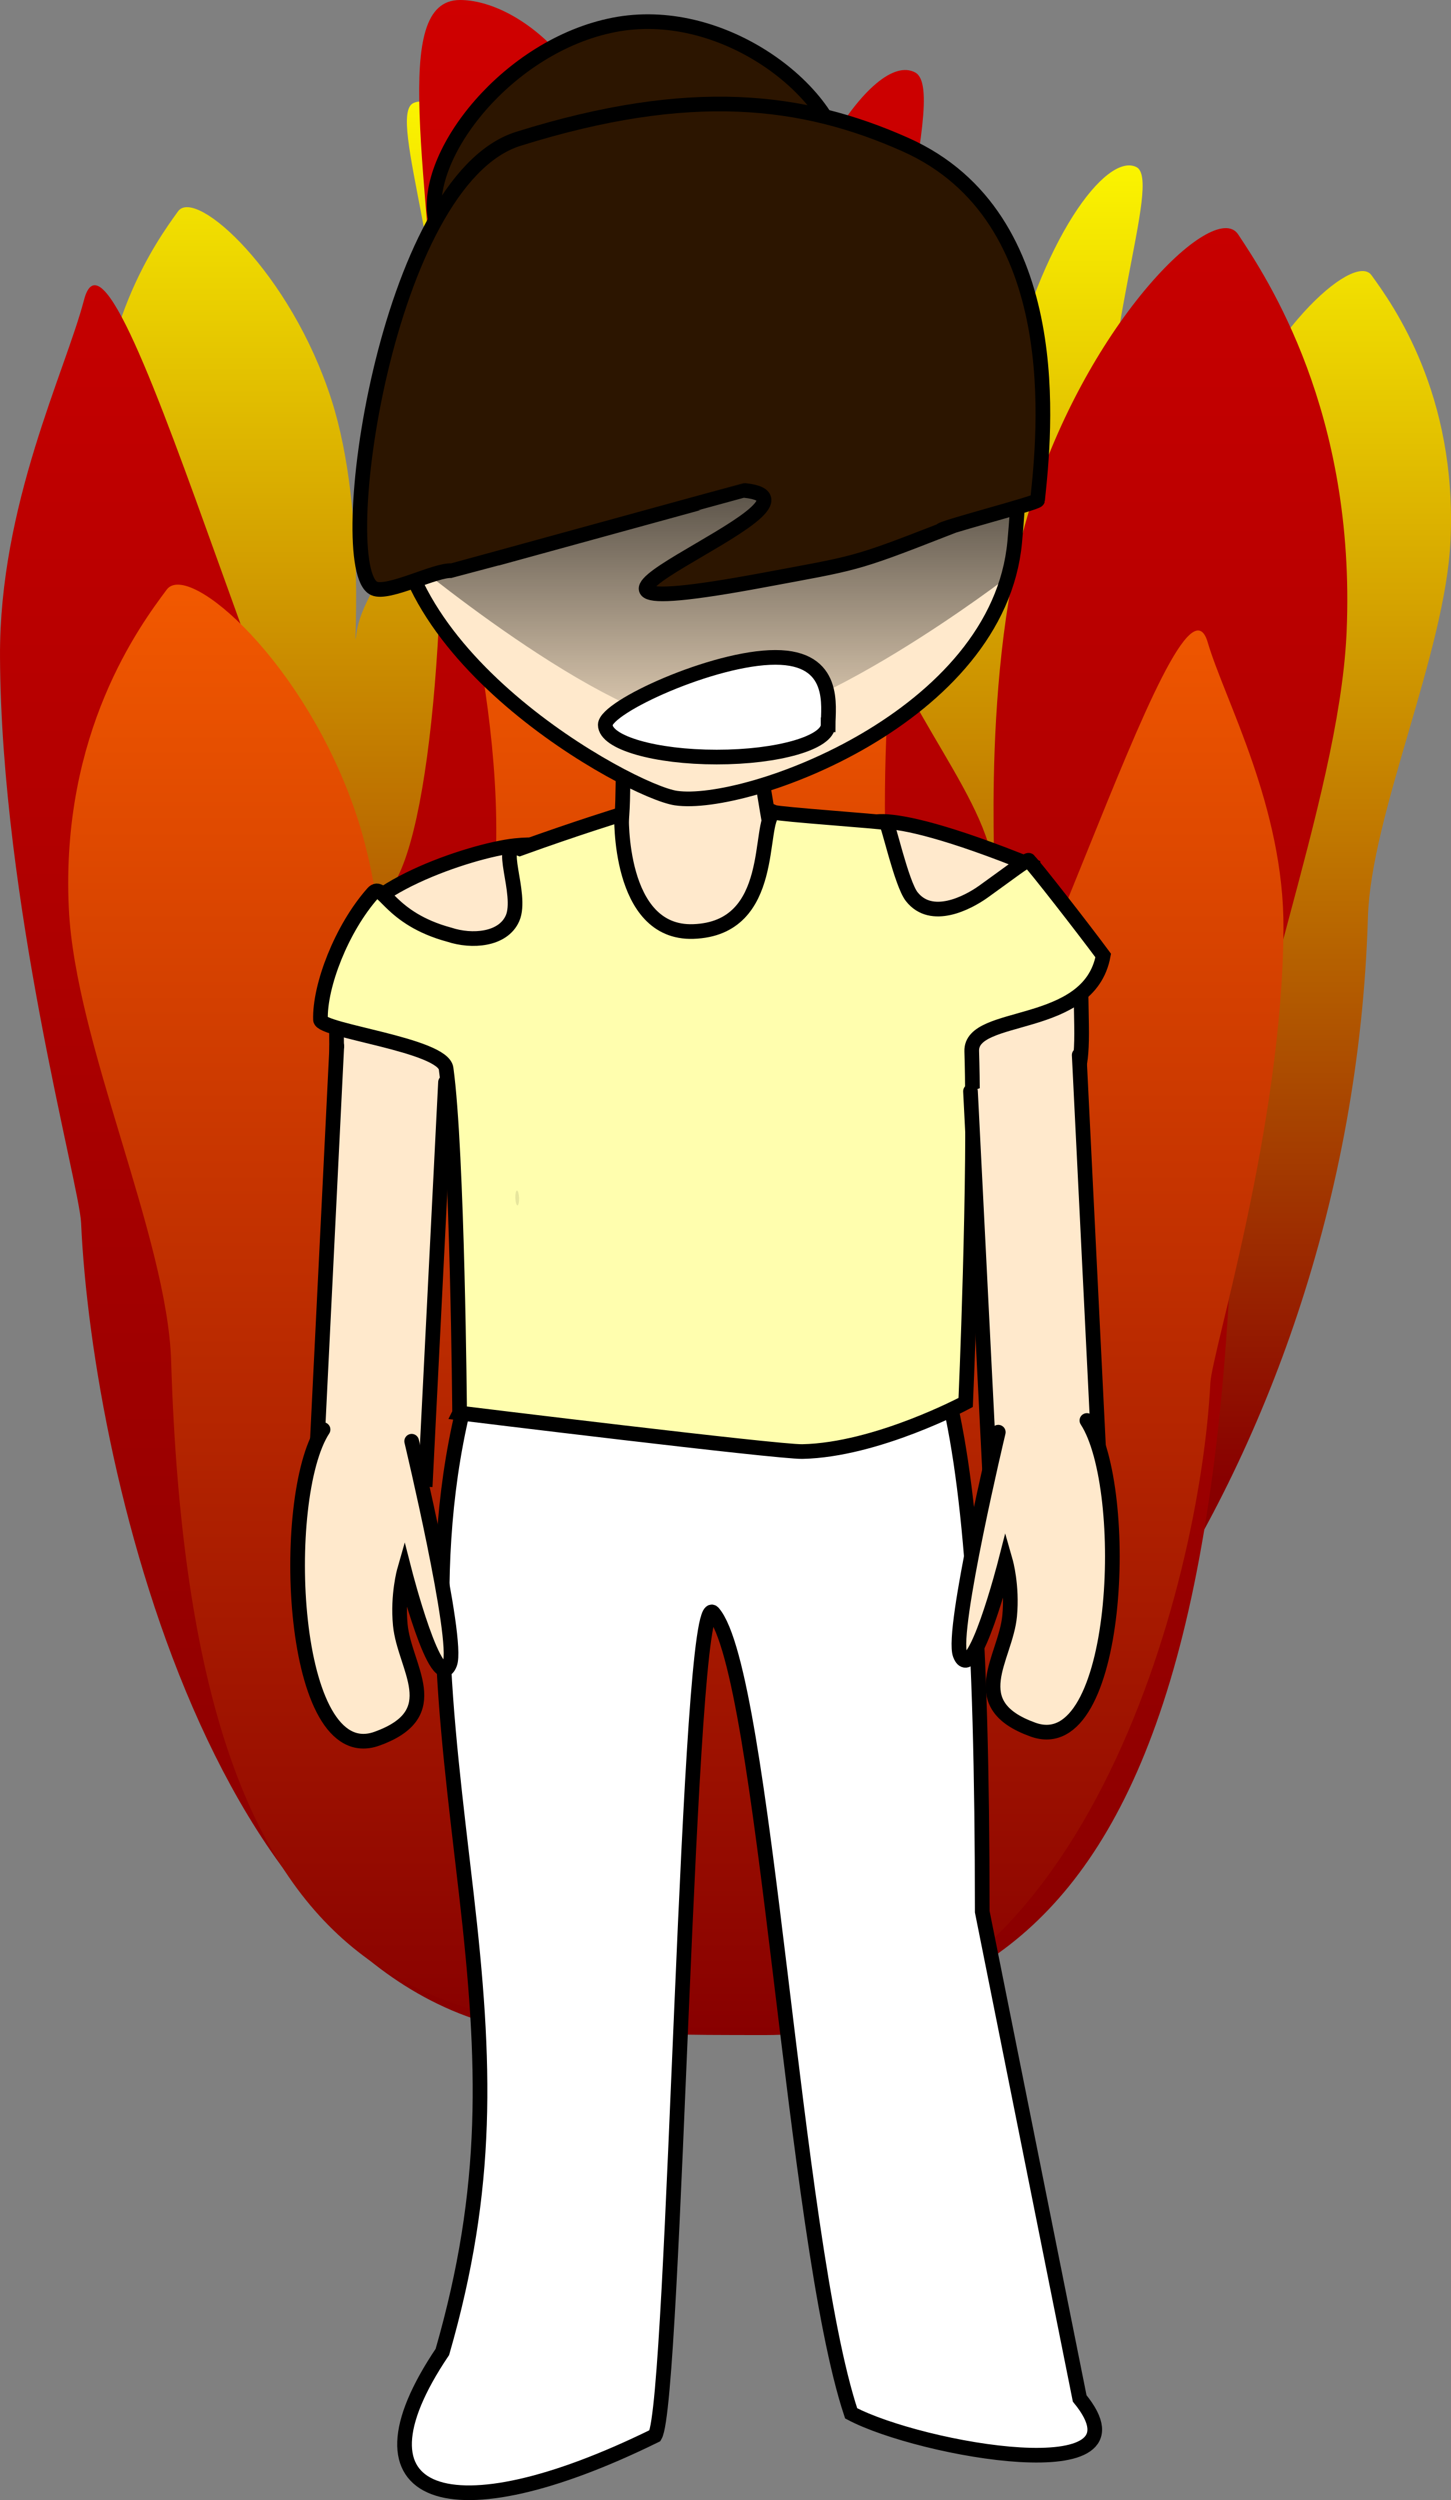 <svg version="1.1" xmlns="http://www.w3.org/2000/svg" xmlns:xlink="http://www.w3.org/1999/xlink" width="247.434" height="426.297" viewBox="0,0,247.434,426.297"><rect x="0" y="0" width="247.434" height="426.297" fill="#808080" stroke="none"/><defs><linearGradient x1="215.734" y1="20.836" x2="215.734" y2="252.688" gradientUnits="userSpaceOnUse" id="color-1"><stop offset="0" stop-color="#fffd00"/><stop offset="1" stop-color="#880000"/></linearGradient><linearGradient x1="279.068" y1="31.729" x2="279.068" y2="263.581" gradientUnits="userSpaceOnUse" id="color-2"><stop offset="0" stop-color="#fffd00"/><stop offset="1" stop-color="#880000"/></linearGradient><linearGradient x1="230.158" y1="11.5" x2="230.158" y2="358.5" gradientUnits="userSpaceOnUse" id="color-3"><stop offset="0" stop-color="#cf0000"/><stop offset="1" stop-color="#880000"/></linearGradient><linearGradient x1="230.533" y1="79.966" x2="230.533" y2="358.5" gradientUnits="userSpaceOnUse" id="color-4"><stop offset="0" stop-color="#ff6400"/><stop offset="1" stop-color="#880000"/></linearGradient><linearGradient x1="236.5" y1="68.59" x2="236.5" y2="143.59" gradientUnits="userSpaceOnUse" id="color-5"><stop offset="0" stop-color="#000000"/><stop offset="1" stop-color="#000000" stop-opacity="0"/></linearGradient></defs><g transform="translate(-115.283,-11.5)"><g data-paper-data="{&quot;isPaintingLayer&quot;:true}" fill-rule="nonzero" stroke-linejoin="miter" stroke-miterlimit="10" stroke-dasharray="" stroke-dashoffset="0" style="mix-blend-mode: normal"><path d="M132.17,92.785c-1.153,-25.027 9.849,-40.236 13.472,-45.248c3.018,-4.175 19.232,10.48 26.169,32.135c6.27,19.571 3.409,46.574 4.276,39.746c1.103,-8.693 14.101,-20.94 14.739,-31.259c1.785,-28.886 -9.642,-56.875 -5.069,-59.074c5.176,-2.489 16.239,12.247 22.16,37.629c5.188,22.239 5.117,56.033 11.261,48.264c6.034,-7.631 -1.776,-43.32 0.706,-64.23c2.663,-22.44 15.609,-29.91 22.371,-29.91c8.766,0 3.795,19.523 2.528,45.729c-1.156,23.91 1.402,54.603 7.67,56.719c8.508,2.872 32.338,-82.868 36.495,-68.281c2.342,8.219 10.532,23.376 10.433,40.669c-0.161,28.077 -9.854,60.082 -10.068,64.483c-1.394,28.669 8.337,168.78 -35.326,168.78c-43.663,0 -104.899,-76.114 -107.733,-171.899c-0.52,-17.588 -13.202,-45.088 -14.085,-64.251z" data-paper-data="{&quot;index&quot;:null}" fill="url(#color-1)" stroke="none" stroke-width="0" stroke-linecap="butt"/><path d="M348.548,167.929c-2.834,95.785 -64.07,171.899 -107.733,171.899c-43.663,0 -33.932,-140.11 -35.326,-168.78c-0.214,-4.401 -9.906,-36.406 -10.068,-64.483c-0.099,-17.293 8.09,-32.45 10.433,-40.669c4.157,-14.587 27.988,71.153 36.495,68.281c6.269,-2.116 8.826,-32.809 7.67,-56.719c-1.267,-26.207 -6.238,-45.729 2.528,-45.729c6.762,0 19.708,7.47 22.371,29.91c2.482,20.91 -5.329,56.599 0.706,64.23c6.143,7.769 6.073,-26.025 11.261,-48.264c5.921,-25.382 16.984,-40.117 22.16,-37.629c4.573,2.199 -6.854,30.188 -5.069,59.074c0.638,10.319 13.635,22.567 14.739,31.259c0.867,6.829 -1.994,-20.174 4.276,-39.746c6.937,-21.655 23.152,-36.309 26.169,-32.135c3.624,5.012 14.625,20.222 13.472,45.248c-0.883,19.163 -13.565,46.663 -14.085,64.251z" fill="url(#color-2)" stroke="none" stroke-width="0" stroke-linecap="butt"/><path d="M325.575,215.343c-3.892,143.355 -52.487,143.157 -112.45,143.157c-59.963,0 -82.1,-95.581 -84.014,-138.489c-0.294,-6.587 -13.604,-54.487 -13.826,-96.508c-0.136,-25.881 11.11,-48.566 14.327,-60.867c5.709,-21.832 38.436,106.491 50.12,102.192c8.609,-3.167 12.121,-49.104 10.534,-84.888c-1.74,-39.222 -8.566,-68.44 3.472,-68.44c9.287,0 27.065,11.18 30.723,44.765c3.408,31.295 -7.318,84.709 0.969,96.13c8.437,11.628 8.34,-38.95 15.464,-72.234c8.132,-37.988 23.324,-60.041 30.433,-56.317c6.28,3.291 -9.413,45.181 -6.961,88.413c0.876,15.444 18.725,33.775 20.241,46.784c1.19,10.22 -2.738,-30.194 5.872,-59.485c9.527,-32.409 31.794,-54.342 35.939,-48.095c4.976,7.502 20.085,30.265 18.501,67.72c-0.008,0.195 -0.017,0.39 -0.027,0.586c-1.422,28.653 -18.606,69.431 -19.316,95.575z" fill="url(#color-3)" stroke="none" stroke-width="0" stroke-linecap="butt"/><path d="M127.02,166.402c-1.428,-30.065 12.2,-48.337 16.688,-54.359c3.738,-5.015 23.824,12.59 32.417,38.605c7.766,23.512 4.223,55.951 5.297,47.748c1.367,-10.443 17.467,-25.156 18.257,-37.553c2.211,-34.701 -11.944,-68.327 -6.279,-70.968c6.412,-2.99 20.116,14.712 27.45,45.205c6.427,26.717 6.339,67.315 13.949,57.982c7.475,-9.168 -2.2,-52.042 0.874,-77.163c3.299,-26.958 19.335,-35.932 27.712,-35.932c10.859,0 4.701,23.453 3.132,54.936c-1.432,28.724 1.736,65.597 9.501,68.139c10.539,3.45 40.058,-99.553 45.208,-82.029c2.902,9.874 13.046,28.083 12.923,48.857c-0.2,33.73 -12.206,72.179 -12.471,77.466c-1.727,34.441 -21.694,111.164 -75.781,111.164c-54.086,0 -97.919,0.159 -101.43,-114.911c-0.645,-21.129 -16.354,-54.166 -17.448,-77.188z" data-paper-data="{&quot;index&quot;:null}" fill="url(#color-4)" stroke="none" stroke-width="0" stroke-linecap="butt"/><path d="M258.48,37.37c2.148,11.033 -12.635,14.806 -30.711,18.324c-18.076,3.518 -36.113,4.212 -38.261,-6.821c-2.148,-11.033 12.408,-29.616 30.484,-33.134c18.076,-3.518 36.34,10.598 38.488,21.631z" data-paper-data="{&quot;origRot&quot;:0}" fill="#2c1500" stroke="#000000" stroke-width="2.5" stroke-linecap="butt"/><path d="M299.398,420.46c13.03,15.936 -27.144,8.808 -38.973,2.54c-9.915,-29.851 -14.665,-126.321 -23.532,-136.519c-4.394,-5.053 -6.501,134.565 -9.91,140.328c-35.155,17.289 -53.255,10.964 -36.26,-14.28c8.075,-28.066 7.419,-49.153 4.074,-78.165c-3.5,-30.354 -7.59,-58.465 0.835,-87.836c6.65,-23.182 18.278,-28.027 42.395,-28.027c0,0 31.635,4.365 38.193,28.067c4.439,16.044 6.561,42.717 6.561,90.899z" fill="#ffffff" stroke="#000000" stroke-width="2.5" stroke-linecap="butt"/><path d="M290.208,180.165c9.565,-0.646 9.107,-17.672 9.51,6.167c0.262,15.507 -4.059,4.202 -4.805,19.659c-0.877,18.171 2.375,5.248 -7.249,5.898c-9.565,0.646 -13.642,36.449 -14.045,12.61c-0.403,-23.839 7.024,-43.688 16.589,-44.335z" data-paper-data="{&quot;index&quot;:null,&quot;origRot&quot;:0}" fill="#ffe9cc" stroke="#000000" stroke-width="2.5" stroke-linecap="butt"/><path d="M201.604,227.128c0.425,23.572 3.224,-20.505 -6.332,-19.899c-9.614,0.609 -9.047,12.914 -10.551,-4.9c-1.279,-15.153 -11.715,6.069 -11.992,-9.263c-0.425,-23.572 1.249,-6.916 10.804,-7.521c9.555,-0.606 17.646,18.012 18.071,41.584z" data-paper-data="{&quot;origRot&quot;:0}" fill="#ffe9cc" stroke="#000000" stroke-width="2.5" stroke-linecap="butt"/><path d="M291.426,159.169c1.248,27.304 -45.87,22.964 -56.997,22.877c-7.105,-0.056 -59.353,16.644 -59.402,-10.689c-0.014,-7.848 20.273,-14.811 28.074,-15.66c12.562,-1.366 9.196,7.307 17.585,-2.143c1.367,-1.54 0.372,-15.114 1.417,-16.888c3.136,-5.321 4.913,-5.158 14.415,-5.48c0,0 4.439,-0.939 6.907,5.225c1.601,4 2.788,16.418 4.236,20.477c0,0 4.281,-5.951 16.978,-3.608c-3.303,-0.652 -2.179,-5.88 26.787,5.887z" data-paper-data="{&quot;origRot&quot;:0}" fill="#ffe9cc" stroke="#000000" stroke-width="2.5" stroke-linecap="butt"/><path d="M193.658,252.434c0,0 -0.351,-44.572 -2.303,-58.735c-0.558,-4.047 -21.358,-6.409 -21.419,-8.316c-0.182,-5.721 3.563,-15.561 8.948,-21.613c1.721,-1.934 2.665,4.326 13.041,7.114c3.821,1.263 9.138,0.883 10.756,-2.802c1.819,-4.142 -2.922,-13.649 1.243,-11.881c9.743,-3.523 17.348,-5.852 17.348,-5.852c0,0 -0.687,20.423 12.23,19.986c14.418,-0.487 10.906,-18.556 13.769,-20.341c0.853,0.362 18.042,1.542 19.122,1.803c0.36,0.087 2.619,10.375 4.364,12.592c3.375,4.29 9.543,1.058 12.201,-0.835c4.096,-2.918 7.853,-5.852 7.783,-5.305c0.835,0.742 9.411,11.764 12.67,16.18c-2.403,12.977 -22.634,9.48 -22.423,16.316c0.661,21.47 -1.031,59.894 -1.031,59.894c0,0 -15.121,8.103 -27.845,8.368c-4.241,0.088 -58.454,-6.572 -58.454,-6.572z" data-paper-data="{&quot;origRot&quot;:0}" fill="#fffeae" stroke="#000000" stroke-width="2.5" stroke-linecap="butt"/><path d="M203.798,215.757c0.024,0.7 -0.099,1.273 -0.274,1.279c-0.175,0.006 -0.336,-0.557 -0.36,-1.258c-0.024,-0.7 0.099,-1.273 0.274,-1.279c0.175,-0.006 0.336,0.557 0.36,1.258z" data-paper-data="{&quot;origRot&quot;:0}" fill="#e7e69d" stroke="none" stroke-width="2.5" stroke-linecap="butt"/><path d="M288.319,103.913c-2.763,29.869 -45.69,45.444 -57.773,43.67c-7.715,-1.132 -51.566,-24.953 -47.495,-54.672c7.383,-53.892 29.211,-51.556 58.28,-48.518c29.069,3.038 52.381,1.219 46.988,59.52z" data-paper-data="{&quot;origRot&quot;:0}" fill="#ffe9cc" stroke="#000000" stroke-width="2.5" stroke-linecap="butt"/><path d="M183.5,105.59l1,-37h104l-1,41c0,0 -34.534,26.633 -52.037,25.96c-17.157,-0.66 -51.963,-29.96 -51.963,-29.96z" fill="url(#color-5)" stroke="none" stroke-width="0" stroke-linecap="butt"/><path d="M292.214,96.794c-0.051,0.485 -17.336,4.914 -16.427,5.17c-15.053,5.867 -14.487,5.492 -30.369,8.456c-51.584,9.627 15.282,-13.385 -3.156,-15.291c-0.068,-0.007 -49.847,13.693 -49.916,13.686c-2.635,-0.275 -10.867,4.125 -13.274,3.015c-7.218,-3.33 1.819,-69.532 24.601,-76.659c29.414,-9.202 48.536,-6.794 65.998,0.982c27.841,12.398 23.711,49.453 22.542,60.641z" data-paper-data="{&quot;origRot&quot;:0}" fill="#2c1500" stroke="#000000" stroke-width="2.5" stroke-linecap="butt"/><path d="M191.253,196.036l-3.407,67.725l-18.736,-0.783l3.605,-73.121" fill="#ffe9cc" stroke="#000000" stroke-width="2.5" stroke-linecap="round"/><path d="M185.482,257.248c0,0 8.076,33.838 6.517,37.921c-2.214,5.799 -7.757,-15.873 -7.757,-15.873c0,0 -1.183,4.148 -0.698,9.265c0.693,7.312 8.004,15.11 -3.996,19.412c-14.888,5.337 -16.73,-41.128 -9.174,-52.72" fill="#ffe9cc" stroke="#000000" stroke-width="2.5" stroke-linecap="round"/><path d="M299.315,191.402l3.605,73.121l-18.736,0.783l-3.407,-67.725" data-paper-data="{&quot;index&quot;:null}" fill="#ffe9cc" stroke="#000000" stroke-width="2.5" stroke-linecap="round"/><path d="M300.626,253.709c7.556,11.592 5.714,58.057 -9.174,52.72c-12,-4.302 -4.689,-12.1 -3.996,-19.412c0.485,-5.117 -0.698,-9.265 -0.698,-9.265c0,0 -5.543,21.672 -7.757,15.873c-1.559,-4.082 6.517,-37.921 6.517,-37.921" data-paper-data="{&quot;index&quot;:null}" fill="#ffe9cc" stroke="#000000" stroke-width="2.5" stroke-linecap="round"/><path d="M256.5,135.09c0,3.038 -8.507,5.5 -19,5.5c-10.493,0 -19,-2.462 -19,-5.5c0,-3.038 18.507,-11.5 29,-11.5c10.493,0 9,8.462 9,11.5z" fill="#ffffff" stroke="#000000" stroke-width="2.5" stroke-linecap="butt"/></g></g></svg>